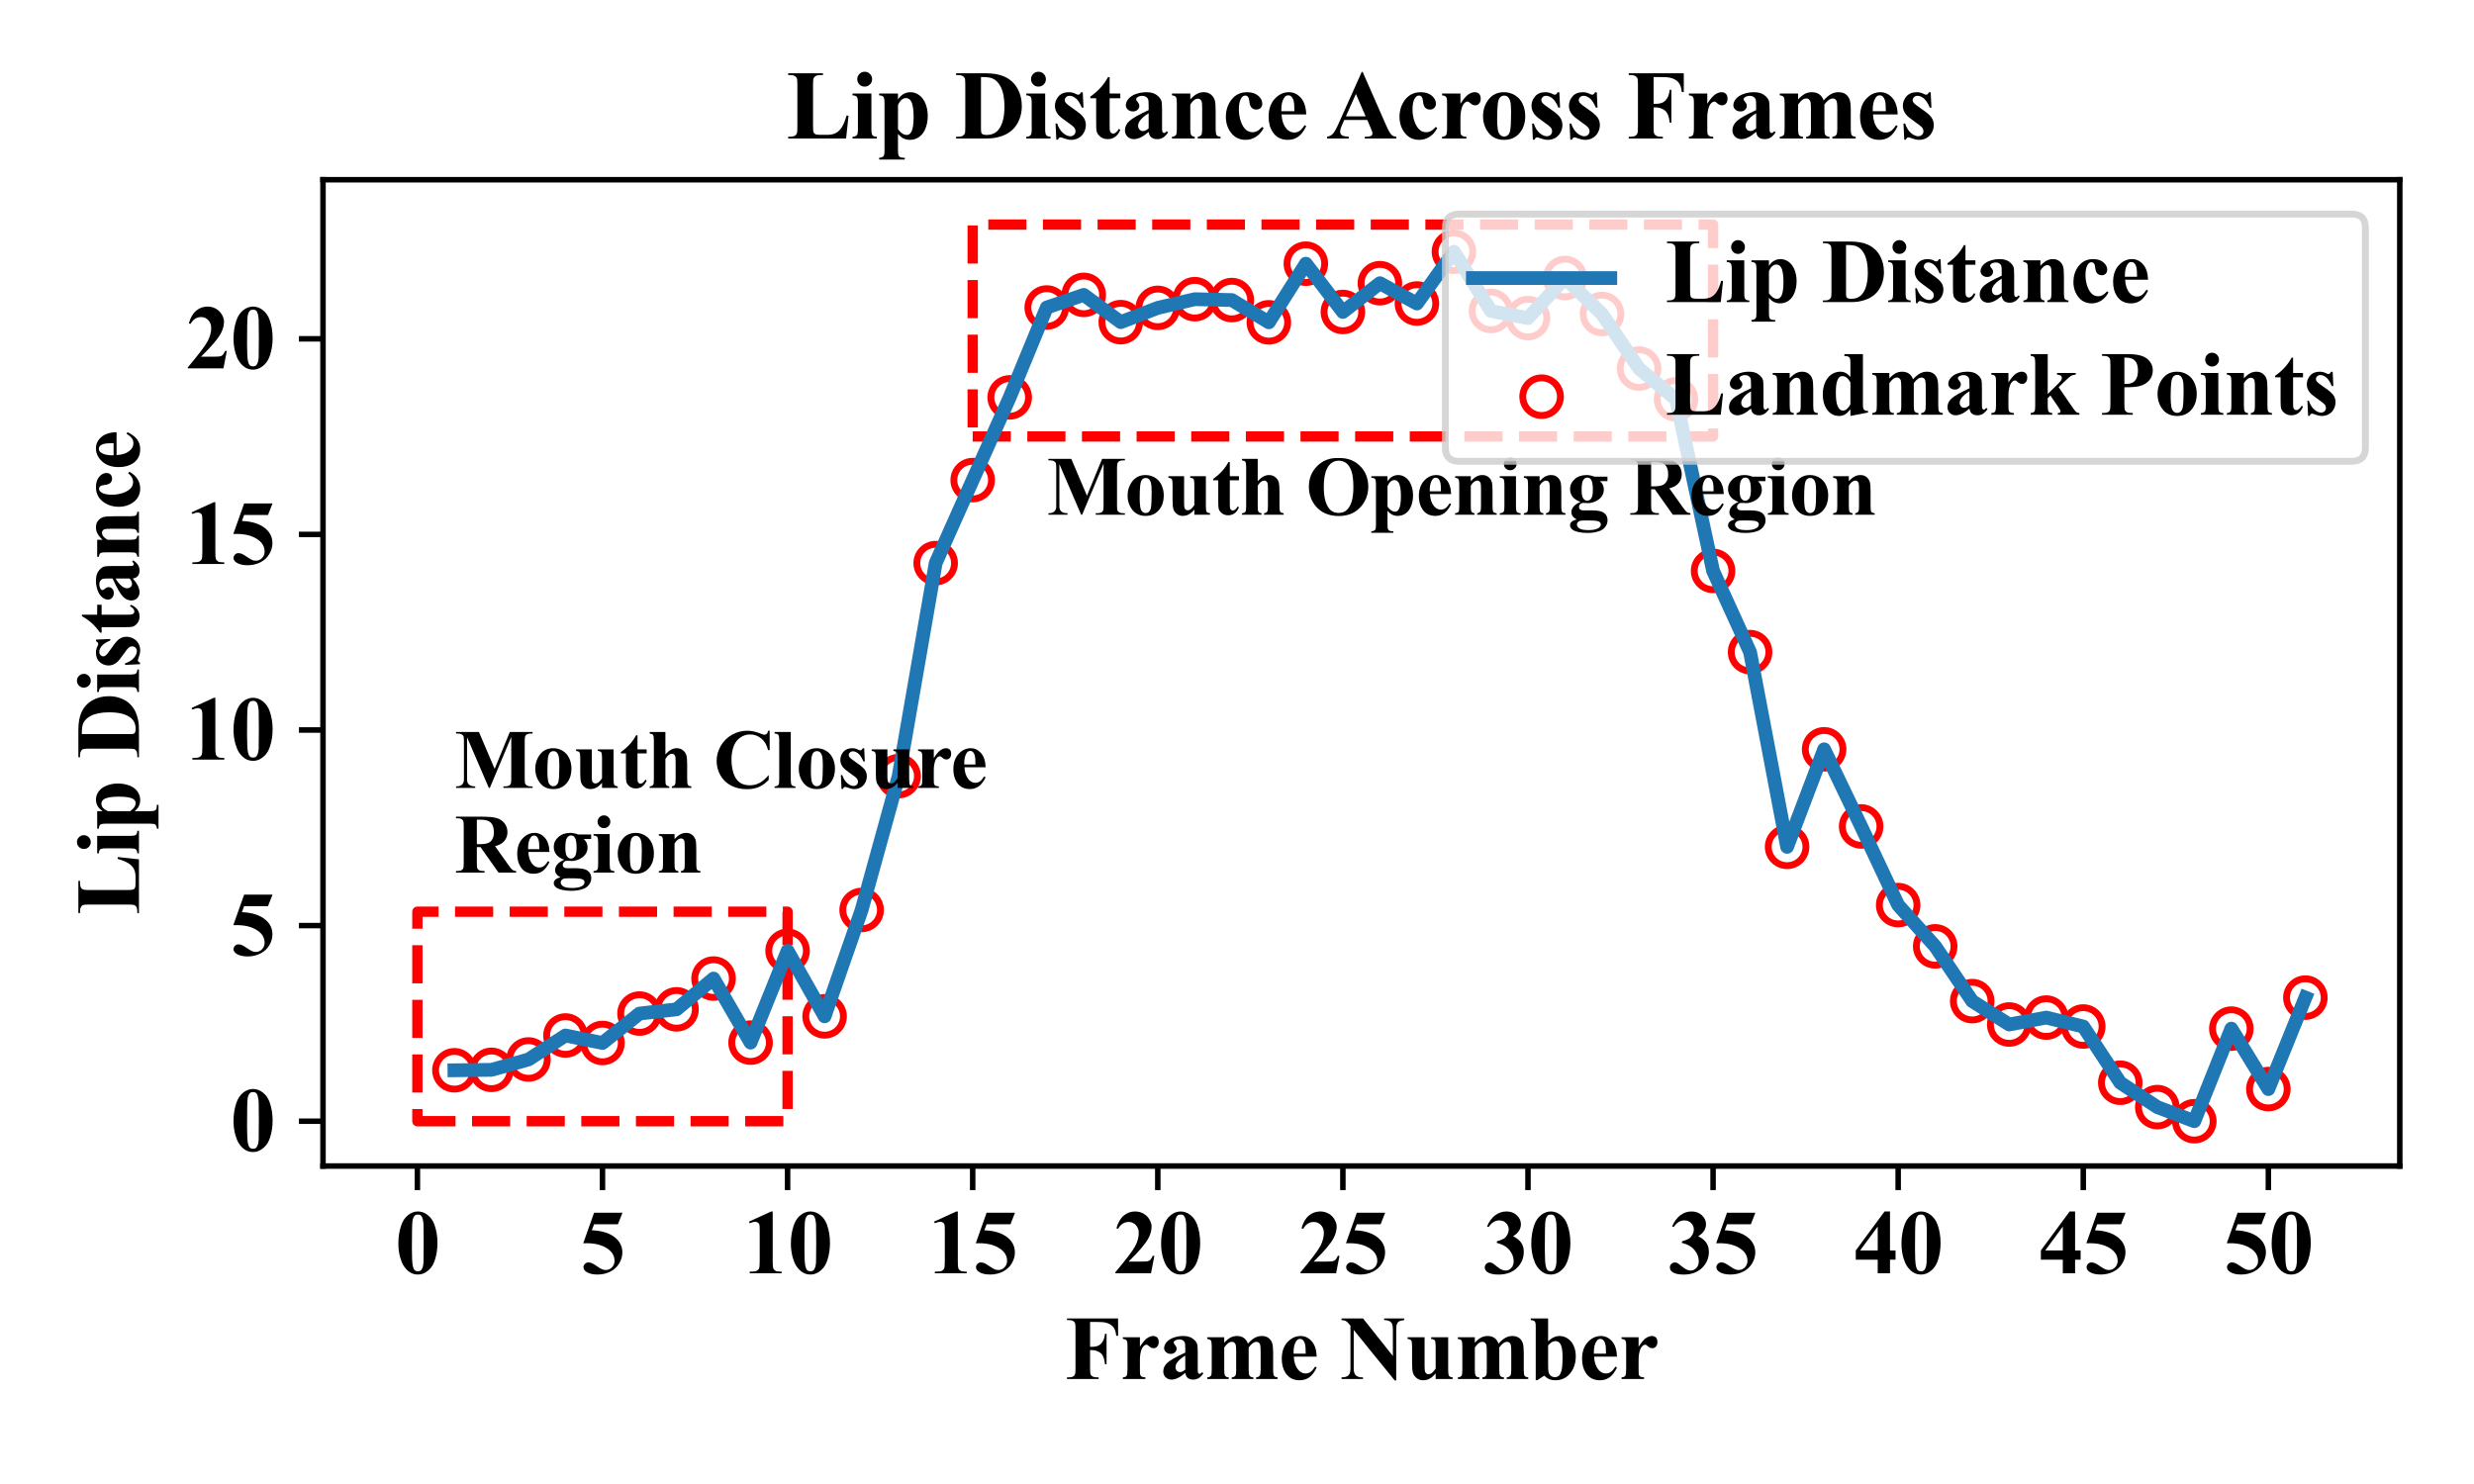 <?xml version="1.0" encoding="utf-8" standalone="no"?>
<!DOCTYPE svg PUBLIC "-//W3C//DTD SVG 1.1//EN"
  "http://www.w3.org/Graphics/SVG/1.1/DTD/svg11.dtd">
<svg xmlns:xlink="http://www.w3.org/1999/xlink" width="360pt" height="216pt" viewBox="0 0 360 216" xmlns="http://www.w3.org/2000/svg" version="1.1">
 <defs>
  <style type="text/css">*{stroke-linejoin: round; stroke-linecap: butt}</style>
 </defs>
 <g id="figure_1">
  <g id="patch_1">
   <path d="M 0 216 
L 360 216 
L 360 0 
L 0 0 
z
" style="fill: #ffffff"/>
  </g>
  <g id="axes_1">
   <g id="patch_2">
    <path d="M 47 169.72 
L 349.2 169.72 
L 349.2 26.16 
L 47 26.16 
z
" style="fill: #ffffff"/>
   </g>
   <g id="PathCollection_1">
    <defs>
     <path id="C0_0_e577e175f7" d="M 0 2.739 
C 0.726 2.739 1.423 2.45 1.936 1.936 
C 2.45 1.423 2.739 0.726 2.739 -0 
C 2.739 -0.726 2.45 -1.423 1.936 -1.936 
C 1.423 -2.45 0.726 -2.739 0 -2.739 
C -0.726 -2.739 -1.423 -2.45 -1.936 -1.936 
C -2.45 -1.423 -2.739 -0.726 -2.739 0 
C -2.739 0.726 -2.45 1.423 -1.936 1.936 
C -1.423 2.45 -0.726 2.739 0 2.739 
z
"/>
    </defs>
    <g clip-path="url(#p6b3947bb8a)">
     <use xlink:href="#C0_0_e577e175f7" x="66.123" y="155.782" style="fill: none; stroke: #ff0000"/>
    </g>
    <g clip-path="url(#p6b3947bb8a)">
     <use xlink:href="#C0_0_e577e175f7" x="71.51" y="155.718" style="fill: none; stroke: #ff0000"/>
    </g>
    <g clip-path="url(#p6b3947bb8a)">
     <use xlink:href="#C0_0_e577e175f7" x="76.897" y="154.21" style="fill: none; stroke: #ff0000"/>
    </g>
    <g clip-path="url(#p6b3947bb8a)">
     <use xlink:href="#C0_0_e577e175f7" x="82.284" y="150.718" style="fill: none; stroke: #ff0000"/>
    </g>
    <g clip-path="url(#p6b3947bb8a)">
     <use xlink:href="#C0_0_e577e175f7" x="87.67" y="151.808" style="fill: none; stroke: #ff0000"/>
    </g>
    <g clip-path="url(#p6b3947bb8a)">
     <use xlink:href="#C0_0_e577e175f7" x="93.057" y="147.526" style="fill: none; stroke: #ff0000"/>
    </g>
    <g clip-path="url(#p6b3947bb8a)">
     <use xlink:href="#C0_0_e577e175f7" x="98.444" y="146.912" style="fill: none; stroke: #ff0000"/>
    </g>
    <g clip-path="url(#p6b3947bb8a)">
     <use xlink:href="#C0_0_e577e175f7" x="103.831" y="142.43" style="fill: none; stroke: #ff0000"/>
    </g>
    <g clip-path="url(#p6b3947bb8a)">
     <use xlink:href="#C0_0_e577e175f7" x="109.218" y="151.758" style="fill: none; stroke: #ff0000"/>
    </g>
    <g clip-path="url(#p6b3947bb8a)">
     <use xlink:href="#C0_0_e577e175f7" x="114.604" y="138.396" style="fill: none; stroke: #ff0000"/>
    </g>
    <g clip-path="url(#p6b3947bb8a)">
     <use xlink:href="#C0_0_e577e175f7" x="119.991" y="147.931" style="fill: none; stroke: #ff0000"/>
    </g>
    <g clip-path="url(#p6b3947bb8a)">
     <use xlink:href="#C0_0_e577e175f7" x="125.378" y="132.449" style="fill: none; stroke: #ff0000"/>
    </g>
    <g clip-path="url(#p6b3947bb8a)">
     <use xlink:href="#C0_0_e577e175f7" x="130.765" y="112.966" style="fill: none; stroke: #ff0000"/>
    </g>
    <g clip-path="url(#p6b3947bb8a)">
     <use xlink:href="#C0_0_e577e175f7" x="136.152" y="81.965" style="fill: none; stroke: #ff0000"/>
    </g>
    <g clip-path="url(#p6b3947bb8a)">
     <use xlink:href="#C0_0_e577e175f7" x="141.539" y="69.878" style="fill: none; stroke: #ff0000"/>
    </g>
    <g clip-path="url(#p6b3947bb8a)">
     <use xlink:href="#C0_0_e577e175f7" x="146.925" y="57.839" style="fill: none; stroke: #ff0000"/>
    </g>
    <g clip-path="url(#p6b3947bb8a)">
     <use xlink:href="#C0_0_e577e175f7" x="152.312" y="44.76" style="fill: none; stroke: #ff0000"/>
    </g>
    <g clip-path="url(#p6b3947bb8a)">
     <use xlink:href="#C0_0_e577e175f7" x="157.699" y="42.92" style="fill: none; stroke: #ff0000"/>
    </g>
    <g clip-path="url(#p6b3947bb8a)">
     <use xlink:href="#C0_0_e577e175f7" x="163.086" y="46.889" style="fill: none; stroke: #ff0000"/>
    </g>
    <g clip-path="url(#p6b3947bb8a)">
     <use xlink:href="#C0_0_e577e175f7" x="168.473" y="44.812" style="fill: none; stroke: #ff0000"/>
    </g>
    <g clip-path="url(#p6b3947bb8a)">
     <use xlink:href="#C0_0_e577e175f7" x="173.859" y="43.547" style="fill: none; stroke: #ff0000"/>
    </g>
    <g clip-path="url(#p6b3947bb8a)">
     <use xlink:href="#C0_0_e577e175f7" x="179.246" y="43.674" style="fill: none; stroke: #ff0000"/>
    </g>
    <g clip-path="url(#p6b3947bb8a)">
     <use xlink:href="#C0_0_e577e175f7" x="184.633" y="46.915" style="fill: none; stroke: #ff0000"/>
    </g>
    <g clip-path="url(#p6b3947bb8a)">
     <use xlink:href="#C0_0_e577e175f7" x="190.02" y="38.379" style="fill: none; stroke: #ff0000"/>
    </g>
    <g clip-path="url(#p6b3947bb8a)">
     <use xlink:href="#C0_0_e577e175f7" x="195.407" y="45.407" style="fill: none; stroke: #ff0000"/>
    </g>
    <g clip-path="url(#p6b3947bb8a)">
     <use xlink:href="#C0_0_e577e175f7" x="200.793" y="41.22" style="fill: none; stroke: #ff0000"/>
    </g>
    <g clip-path="url(#p6b3947bb8a)">
     <use xlink:href="#C0_0_e577e175f7" x="206.18" y="44.179" style="fill: none; stroke: #ff0000"/>
    </g>
    <g clip-path="url(#p6b3947bb8a)">
     <use xlink:href="#C0_0_e577e175f7" x="211.567" y="36.641" style="fill: none; stroke: #ff0000"/>
    </g>
    <g clip-path="url(#p6b3947bb8a)">
     <use xlink:href="#C0_0_e577e175f7" x="216.954" y="45.266" style="fill: none; stroke: #ff0000"/>
    </g>
    <g clip-path="url(#p6b3947bb8a)">
     <use xlink:href="#C0_0_e577e175f7" x="222.341" y="46.298" style="fill: none; stroke: #ff0000"/>
    </g>
    <g clip-path="url(#p6b3947bb8a)">
     <use xlink:href="#C0_0_e577e175f7" x="227.727" y="40.462" style="fill: none; stroke: #ff0000"/>
    </g>
    <g clip-path="url(#p6b3947bb8a)">
     <use xlink:href="#C0_0_e577e175f7" x="233.114" y="45.704" style="fill: none; stroke: #ff0000"/>
    </g>
    <g clip-path="url(#p6b3947bb8a)">
     <use xlink:href="#C0_0_e577e175f7" x="238.501" y="53.646" style="fill: none; stroke: #ff0000"/>
    </g>
    <g clip-path="url(#p6b3947bb8a)">
     <use xlink:href="#C0_0_e577e175f7" x="243.888" y="58.122" style="fill: none; stroke: #ff0000"/>
    </g>
    <g clip-path="url(#p6b3947bb8a)">
     <use xlink:href="#C0_0_e577e175f7" x="249.275" y="83.096" style="fill: none; stroke: #ff0000"/>
    </g>
    <g clip-path="url(#p6b3947bb8a)">
     <use xlink:href="#C0_0_e577e175f7" x="254.661" y="94.92" style="fill: none; stroke: #ff0000"/>
    </g>
    <g clip-path="url(#p6b3947bb8a)">
     <use xlink:href="#C0_0_e577e175f7" x="260.048" y="123.262" style="fill: none; stroke: #ff0000"/>
    </g>
    <g clip-path="url(#p6b3947bb8a)">
     <use xlink:href="#C0_0_e577e175f7" x="265.435" y="109.064" style="fill: none; stroke: #ff0000"/>
    </g>
    <g clip-path="url(#p6b3947bb8a)">
     <use xlink:href="#C0_0_e577e175f7" x="270.822" y="120.289" style="fill: none; stroke: #ff0000"/>
    </g>
    <g clip-path="url(#p6b3947bb8a)">
     <use xlink:href="#C0_0_e577e175f7" x="276.209" y="131.74" style="fill: none; stroke: #ff0000"/>
    </g>
    <g clip-path="url(#p6b3947bb8a)">
     <use xlink:href="#C0_0_e577e175f7" x="281.596" y="137.743" style="fill: none; stroke: #ff0000"/>
    </g>
    <g clip-path="url(#p6b3947bb8a)">
     <use xlink:href="#C0_0_e577e175f7" x="286.982" y="145.715" style="fill: none; stroke: #ff0000"/>
    </g>
    <g clip-path="url(#p6b3947bb8a)">
     <use xlink:href="#C0_0_e577e175f7" x="292.369" y="149.119" style="fill: none; stroke: #ff0000"/>
    </g>
    <g clip-path="url(#p6b3947bb8a)">
     <use xlink:href="#C0_0_e577e175f7" x="297.756" y="148.111" style="fill: none; stroke: #ff0000"/>
    </g>
    <g clip-path="url(#p6b3947bb8a)">
     <use xlink:href="#C0_0_e577e175f7" x="303.143" y="149.41" style="fill: none; stroke: #ff0000"/>
    </g>
    <g clip-path="url(#p6b3947bb8a)">
     <use xlink:href="#C0_0_e577e175f7" x="308.53" y="157.597" style="fill: none; stroke: #ff0000"/>
    </g>
    <g clip-path="url(#p6b3947bb8a)">
     <use xlink:href="#C0_0_e577e175f7" x="313.916" y="161.142" style="fill: none; stroke: #ff0000"/>
    </g>
    <g clip-path="url(#p6b3947bb8a)">
     <use xlink:href="#C0_0_e577e175f7" x="319.303" y="163.195" style="fill: none; stroke: #ff0000"/>
    </g>
    <g clip-path="url(#p6b3947bb8a)">
     <use xlink:href="#C0_0_e577e175f7" x="324.69" y="149.72" style="fill: none; stroke: #ff0000"/>
    </g>
    <g clip-path="url(#p6b3947bb8a)">
     <use xlink:href="#C0_0_e577e175f7" x="330.077" y="158.517" style="fill: none; stroke: #ff0000"/>
    </g>
    <g clip-path="url(#p6b3947bb8a)">
     <use xlink:href="#C0_0_e577e175f7" x="335.464" y="145.206" style="fill: none; stroke: #ff0000"/>
    </g>
   </g>
   <g id="patch_3">
    <path d="M 60.736 163.195 
L 114.604 163.195 
L 114.604 132.702 
L 60.736 132.702 
L 60.736 163.195 
z
" clip-path="url(#p6b3947bb8a)" style="fill: none; stroke-dasharray: 5.55,2.4; stroke-dashoffset: 0; stroke: #ff0000; stroke-width: 1.5; stroke-linejoin: miter"/>
   </g>
   <g id="patch_4">
    <path d="M 141.539 63.533 
L 249.275 63.533 
L 249.275 32.685 
L 141.539 32.685 
L 141.539 63.533 
z
" clip-path="url(#p6b3947bb8a)" style="fill: none; stroke-dasharray: 5.55,2.4; stroke-dashoffset: 0; stroke: #ff0000; stroke-width: 1.5; stroke-linejoin: miter"/>
   </g>
   <g id="matplotlib.axis_1">
    <g id="xtick_1">
     <g id="line2d_1">
      <defs>
       <path id="m25e60201d7" d="M 0 0 
L 0 3.5 
" style="stroke: #000000; stroke-width: 0.8"/>
      </defs>
      <g>
       <use xlink:href="#m25e60201d7" x="60.736" y="169.72" style="stroke: #000000; stroke-width: 0.8"/>
      </g>
     </g>
     <g id="text_1">
      <!-- 0 -->
      <g transform="translate(57.486 185.328) scale(0.13 -0.13)">
       <defs>
        <path id="TimesNewRomanPS-BoldMT-30" d="M 2966 2119 
Q 2966 1484 2788 934 
Q 2681 597 2501 381 
Q 2322 166 2094 39 
Q 1866 -88 1597 -88 
Q 1291 -88 1044 68 
Q 797 225 606 516 
Q 469 728 366 1081 
Q 231 1559 231 2069 
Q 231 2759 425 3338 
Q 584 3816 909 4070 
Q 1234 4325 1597 4325 
Q 1966 4325 2286 4073 
Q 2606 3822 2756 3397 
Q 2966 2813 2966 2119 
z
M 2003 2125 
Q 2003 3238 1991 3422 
Q 1959 3856 1841 4009 
Q 1763 4109 1588 4109 
Q 1453 4109 1375 4034 
Q 1259 3925 1218 3648 
Q 1178 3372 1178 1719 
Q 1178 819 1241 513 
Q 1288 291 1375 216 
Q 1463 141 1606 141 
Q 1763 141 1841 241 
Q 1972 416 1991 781 
L 2003 2125 
z
" transform="scale(0.016)"/>
       </defs>
       <use xlink:href="#TimesNewRomanPS-BoldMT-30"/>
      </g>
     </g>
    </g>
    <g id="xtick_2">
     <g id="line2d_2">
      <g>
       <use xlink:href="#m25e60201d7" x="87.67" y="169.72" style="stroke: #000000; stroke-width: 0.8"/>
      </g>
     </g>
     <g id="text_2">
      <!-- 5 -->
      <g transform="translate(84.42 185.328) scale(0.13 -0.13)">
       <defs>
        <path id="TimesNewRomanPS-BoldMT-35" d="M 975 4238 
L 2959 4238 
L 2644 3431 
L 975 3431 
L 816 3009 
Q 1894 2969 2475 2472 
Q 2953 2063 2953 1453 
Q 2953 1063 2731 689 
Q 2509 316 2106 114 
Q 1703 -88 1222 -88 
Q 703 -88 425 106 
Q 231 244 231 419 
Q 231 553 332 656 
Q 434 759 569 759 
Q 691 759 816 709 
Q 941 659 1244 447 
Q 1434 316 1572 266 
Q 1669 228 1791 228 
Q 2047 228 2226 415 
Q 2406 603 2406 866 
Q 2406 1416 1856 1759 
Q 1306 2103 469 2103 
Q 384 2103 216 2100 
L 975 4238 
z
" transform="scale(0.016)"/>
       </defs>
       <use xlink:href="#TimesNewRomanPS-BoldMT-35"/>
      </g>
     </g>
    </g>
    <g id="xtick_3">
     <g id="line2d_3">
      <g>
       <use xlink:href="#m25e60201d7" x="114.604" y="169.72" style="stroke: #000000; stroke-width: 0.8"/>
      </g>
     </g>
     <g id="text_3">
      <!-- 10 -->
      <g transform="translate(108.104 185.328) scale(0.13 -0.13)">
       <defs>
        <path id="TimesNewRomanPS-BoldMT-31" d="M 2084 4325 
L 2084 859 
Q 2084 469 2118 361 
Q 2153 253 2262 184 
Q 2372 116 2613 116 
L 2709 116 
L 2709 0 
L 478 0 
L 478 116 
L 591 116 
Q 863 116 978 178 
Q 1094 241 1134 350 
Q 1175 459 1175 859 
L 1175 3056 
Q 1175 3350 1147 3423 
Q 1119 3497 1042 3548 
Q 966 3600 866 3600 
Q 706 3600 478 3500 
L 422 3613 
L 1981 4325 
L 2084 4325 
z
" transform="scale(0.016)"/>
       </defs>
       <use xlink:href="#TimesNewRomanPS-BoldMT-31"/>
       <use xlink:href="#TimesNewRomanPS-BoldMT-30" x="50"/>
      </g>
     </g>
    </g>
    <g id="xtick_4">
     <g id="line2d_4">
      <g>
       <use xlink:href="#m25e60201d7" x="141.539" y="169.72" style="stroke: #000000; stroke-width: 0.8"/>
      </g>
     </g>
     <g id="text_4">
      <!-- 15 -->
      <g transform="translate(135.039 185.328) scale(0.13 -0.13)">
       <use xlink:href="#TimesNewRomanPS-BoldMT-31"/>
       <use xlink:href="#TimesNewRomanPS-BoldMT-35" x="50"/>
      </g>
     </g>
    </g>
    <g id="xtick_5">
     <g id="line2d_5">
      <g>
       <use xlink:href="#m25e60201d7" x="168.473" y="169.72" style="stroke: #000000; stroke-width: 0.8"/>
      </g>
     </g>
     <g id="text_5">
      <!-- 20 -->
      <g transform="translate(161.973 185.328) scale(0.13 -0.13)">
       <defs>
        <path id="TimesNewRomanPS-BoldMT-32" d="M 2650 0 
L 156 0 
L 156 69 
Q 1303 1434 1548 1906 
Q 1794 2378 1794 2828 
Q 1794 3156 1591 3373 
Q 1388 3591 1094 3591 
Q 613 3591 347 3109 
L 231 3150 
Q 400 3750 744 4037 
Q 1088 4325 1538 4325 
Q 1859 4325 2125 4175 
Q 2391 4025 2541 3764 
Q 2691 3503 2691 3275 
Q 2691 2859 2459 2431 
Q 2144 1853 1081 819 
L 1997 819 
Q 2334 819 2436 847 
Q 2538 875 2603 942 
Q 2669 1009 2775 1225 
L 2888 1225 
L 2650 0 
z
" transform="scale(0.016)"/>
       </defs>
       <use xlink:href="#TimesNewRomanPS-BoldMT-32"/>
       <use xlink:href="#TimesNewRomanPS-BoldMT-30" x="50"/>
      </g>
     </g>
    </g>
    <g id="xtick_6">
     <g id="line2d_6">
      <g>
       <use xlink:href="#m25e60201d7" x="195.407" y="169.72" style="stroke: #000000; stroke-width: 0.8"/>
      </g>
     </g>
     <g id="text_6">
      <!-- 25 -->
      <g transform="translate(188.907 185.328) scale(0.13 -0.13)">
       <use xlink:href="#TimesNewRomanPS-BoldMT-32"/>
       <use xlink:href="#TimesNewRomanPS-BoldMT-35" x="50"/>
      </g>
     </g>
    </g>
    <g id="xtick_7">
     <g id="line2d_7">
      <g>
       <use xlink:href="#m25e60201d7" x="222.341" y="169.72" style="stroke: #000000; stroke-width: 0.8"/>
      </g>
     </g>
     <g id="text_7">
      <!-- 30 -->
      <g transform="translate(215.841 185.328) scale(0.13 -0.13)">
       <defs>
        <path id="TimesNewRomanPS-BoldMT-33" d="M 947 2125 
L 947 2234 
Q 1303 2338 1440 2427 
Q 1578 2516 1678 2698 
Q 1778 2881 1778 3069 
Q 1778 3328 1589 3514 
Q 1400 3700 1119 3700 
Q 681 3700 375 3238 
L 259 3278 
Q 484 3800 836 4062 
Q 1188 4325 1619 4325 
Q 2059 4325 2345 4056 
Q 2631 3788 2631 3428 
Q 2631 3194 2498 2976 
Q 2366 2759 2081 2594 
Q 2447 2416 2639 2155 
Q 2831 1894 2831 1500 
Q 2831 838 2351 373 
Q 1872 -91 1066 -91 
Q 528 -91 281 88 
Q 103 213 103 409 
Q 103 553 206 654 
Q 309 756 444 756 
Q 547 756 638 713 
Q 688 688 992 439 
Q 1297 191 1563 191 
Q 1794 191 1959 373 
Q 2125 556 2125 838 
Q 2125 1266 1825 1627 
Q 1525 1988 947 2125 
z
" transform="scale(0.016)"/>
       </defs>
       <use xlink:href="#TimesNewRomanPS-BoldMT-33"/>
       <use xlink:href="#TimesNewRomanPS-BoldMT-30" x="50"/>
      </g>
     </g>
    </g>
    <g id="xtick_8">
     <g id="line2d_8">
      <g>
       <use xlink:href="#m25e60201d7" x="249.275" y="169.72" style="stroke: #000000; stroke-width: 0.8"/>
      </g>
     </g>
     <g id="text_8">
      <!-- 35 -->
      <g transform="translate(242.775 185.328) scale(0.13 -0.13)">
       <use xlink:href="#TimesNewRomanPS-BoldMT-33"/>
       <use xlink:href="#TimesNewRomanPS-BoldMT-35" x="50"/>
      </g>
     </g>
    </g>
    <g id="xtick_9">
     <g id="line2d_9">
      <g>
       <use xlink:href="#m25e60201d7" x="276.209" y="169.72" style="stroke: #000000; stroke-width: 0.8"/>
      </g>
     </g>
     <g id="text_9">
      <!-- 40 -->
      <g transform="translate(269.709 185.328) scale(0.13 -0.13)">
       <defs>
        <path id="TimesNewRomanPS-BoldMT-34" d="M 159 1597 
L 2172 4325 
L 2553 4325 
L 2553 1597 
L 2941 1597 
L 2941 950 
L 2553 950 
L 2553 0 
L 1694 0 
L 1694 950 
L 159 950 
L 159 1597 
z
M 463 1597 
L 1694 1597 
L 1694 3269 
L 463 1597 
z
" transform="scale(0.016)"/>
       </defs>
       <use xlink:href="#TimesNewRomanPS-BoldMT-34"/>
       <use xlink:href="#TimesNewRomanPS-BoldMT-30" x="50"/>
      </g>
     </g>
    </g>
    <g id="xtick_10">
     <g id="line2d_10">
      <g>
       <use xlink:href="#m25e60201d7" x="303.143" y="169.72" style="stroke: #000000; stroke-width: 0.8"/>
      </g>
     </g>
     <g id="text_10">
      <!-- 45 -->
      <g transform="translate(296.643 185.328) scale(0.13 -0.13)">
       <use xlink:href="#TimesNewRomanPS-BoldMT-34"/>
       <use xlink:href="#TimesNewRomanPS-BoldMT-35" x="50"/>
      </g>
     </g>
    </g>
    <g id="xtick_11">
     <g id="line2d_11">
      <g>
       <use xlink:href="#m25e60201d7" x="330.077" y="169.72" style="stroke: #000000; stroke-width: 0.8"/>
      </g>
     </g>
     <g id="text_11">
      <!-- 50 -->
      <g transform="translate(323.577 185.328) scale(0.13 -0.13)">
       <use xlink:href="#TimesNewRomanPS-BoldMT-35"/>
       <use xlink:href="#TimesNewRomanPS-BoldMT-30" x="50"/>
      </g>
     </g>
    </g>
    <g id="text_12">
     <!-- Frame Number -->
     <g transform="translate(154.961 200.718) scale(0.13 -0.13)">
      <defs>
       <path id="TimesNewRomanPS-BoldMT-46" d="M 1759 3994 
L 1759 2253 
L 1881 2253 
Q 2163 2253 2341 2337 
Q 2519 2422 2642 2622 
Q 2766 2822 2803 3163 
L 2913 3163 
L 2913 1034 
L 2803 1034 
Q 2744 1638 2480 1830 
Q 2216 2022 1881 2022 
L 1759 2022 
L 1759 725 
Q 1759 400 1795 319 
Q 1831 238 1936 177 
Q 2041 116 2219 116 
L 2359 116 
L 2359 0 
L 144 0 
L 144 116 
L 284 116 
Q 469 116 581 181 
Q 663 225 706 331 
Q 741 406 741 725 
L 741 3513 
Q 741 3838 706 3919 
Q 672 4000 567 4061 
Q 463 4122 284 4122 
L 144 4122 
L 144 4238 
L 3719 4238 
L 3719 3022 
L 3591 3022 
Q 3547 3450 3367 3656 
Q 3188 3863 2847 3947 
Q 2659 3994 2153 3994 
L 1759 3994 
z
" transform="scale(0.016)"/>
       <path id="TimesNewRomanPS-BoldMT-72" d="M 1428 2922 
L 1428 2259 
Q 1719 2713 1937 2861 
Q 2156 3009 2359 3009 
Q 2534 3009 2639 2901 
Q 2744 2794 2744 2597 
Q 2744 2388 2642 2272 
Q 2541 2156 2397 2156 
Q 2231 2156 2109 2262 
Q 1988 2369 1966 2381 
Q 1934 2400 1894 2400 
Q 1803 2400 1722 2331 
Q 1594 2225 1528 2028 
Q 1428 1725 1428 1359 
L 1428 688 
L 1431 513 
Q 1431 334 1453 284 
Q 1491 200 1564 161 
Q 1638 122 1813 113 
L 1813 0 
L 234 0 
L 234 113 
Q 425 128 492 217 
Q 559 306 559 688 
L 559 2303 
Q 559 2553 534 2622 
Q 503 2709 443 2750 
Q 384 2791 234 2806 
L 234 2922 
L 1428 2922 
z
" transform="scale(0.016)"/>
       <path id="TimesNewRomanPS-BoldMT-61" d="M 1828 431 
Q 1294 -41 869 -41 
Q 619 -41 453 123 
Q 288 288 288 534 
Q 288 869 575 1136 
Q 863 1403 1828 1847 
L 1828 2141 
Q 1828 2472 1792 2558 
Q 1756 2644 1656 2708 
Q 1556 2772 1431 2772 
Q 1228 2772 1097 2681 
Q 1016 2625 1016 2550 
Q 1016 2484 1103 2388 
Q 1222 2253 1222 2128 
Q 1222 1975 1108 1867 
Q 994 1759 809 1759 
Q 613 1759 480 1878 
Q 347 1997 347 2156 
Q 347 2381 525 2586 
Q 703 2791 1022 2900 
Q 1341 3009 1684 3009 
Q 2100 3009 2342 2832 
Q 2584 2656 2656 2450 
Q 2700 2319 2700 1847 
L 2700 713 
Q 2700 513 2715 461 
Q 2731 409 2762 384 
Q 2794 359 2834 359 
Q 2916 359 3000 475 
L 3094 400 
Q 2938 169 2770 64 
Q 2603 -41 2391 -41 
Q 2141 -41 2000 76 
Q 1859 194 1828 431 
z
M 1828 659 
L 1828 1638 
Q 1450 1416 1266 1163 
Q 1144 994 1144 822 
Q 1144 678 1247 569 
Q 1325 484 1466 484 
Q 1622 484 1828 659 
z
" transform="scale(0.016)"/>
       <path id="TimesNewRomanPS-BoldMT-6d" d="M 1428 2922 
L 1428 2538 
Q 1669 2800 1873 2904 
Q 2078 3009 2322 3009 
Q 2603 3009 2793 2878 
Q 2984 2747 3088 2478 
Q 3338 2759 3567 2884 
Q 3797 3009 4047 3009 
Q 4350 3009 4529 2870 
Q 4709 2731 4779 2517 
Q 4850 2303 4850 1834 
L 4850 638 
Q 4850 300 4911 219 
Q 4972 138 5166 113 
L 5166 0 
L 3656 0 
L 3656 113 
Q 3834 128 3919 250 
Q 3975 334 3975 638 
L 3975 1894 
Q 3975 2284 3944 2390 
Q 3913 2497 3845 2548 
Q 3778 2600 3688 2600 
Q 3553 2600 3415 2501 
Q 3278 2403 3138 2206 
L 3138 638 
Q 3138 322 3191 241 
Q 3263 125 3466 113 
L 3466 0 
L 1953 0 
L 1953 113 
Q 2075 119 2145 173 
Q 2216 228 2239 304 
Q 2263 381 2263 638 
L 2263 1894 
Q 2263 2291 2231 2391 
Q 2200 2491 2126 2547 
Q 2053 2603 1969 2603 
Q 1844 2603 1741 2538 
Q 1594 2441 1428 2206 
L 1428 638 
Q 1428 328 1489 229 
Q 1550 131 1744 113 
L 1744 0 
L 238 0 
L 238 113 
Q 422 131 500 231 
Q 553 300 553 638 
L 553 2288 
Q 553 2619 492 2700 
Q 431 2781 238 2806 
L 238 2922 
L 1428 2922 
z
" transform="scale(0.016)"/>
       <path id="TimesNewRomanPS-BoldMT-65" d="M 2691 1566 
L 1088 1566 
Q 1116 984 1397 647 
Q 1613 388 1916 388 
Q 2103 388 2256 492 
Q 2409 597 2584 869 
L 2691 800 
Q 2453 316 2165 114 
Q 1878 -88 1500 -88 
Q 850 -88 516 413 
Q 247 816 247 1413 
Q 247 2144 642 2576 
Q 1038 3009 1569 3009 
Q 2013 3009 2339 2645 
Q 2666 2281 2691 1566 
z
M 1922 1775 
Q 1922 2278 1867 2465 
Q 1813 2653 1697 2750 
Q 1631 2806 1522 2806 
Q 1359 2806 1256 2647 
Q 1072 2369 1072 1884 
L 1072 1775 
L 1922 1775 
z
" transform="scale(0.016)"/>
       <path id="TimesNewRomanPS-BoldMT-20" transform="scale(0.016)"/>
       <path id="TimesNewRomanPS-BoldMT-4e" d="M 1594 4238 
L 3684 1609 
L 3684 3431 
Q 3684 3813 3575 3947 
Q 3425 4128 3072 4122 
L 3072 4238 
L 4472 4238 
L 4472 4122 
Q 4203 4088 4111 4033 
Q 4019 3978 3967 3854 
Q 3916 3731 3916 3431 
L 3916 -97 
L 3809 -97 
L 944 3431 
L 944 738 
Q 944 372 1111 244 
Q 1278 116 1494 116 
L 1594 116 
L 1594 0 
L 91 0 
L 91 116 
Q 441 119 578 259 
Q 716 400 716 738 
L 716 3728 
L 625 3841 
Q 491 4009 387 4062 
Q 284 4116 91 4122 
L 91 4238 
L 1594 4238 
z
" transform="scale(0.016)"/>
       <path id="TimesNewRomanPS-BoldMT-75" d="M 3038 2922 
L 3038 634 
Q 3038 300 3100 217 
Q 3163 134 3353 113 
L 3353 0 
L 2163 0 
L 2163 391 
Q 1953 141 1743 26 
Q 1534 -88 1275 -88 
Q 1028 -88 836 64 
Q 644 216 578 419 
Q 513 622 513 1128 
L 513 2288 
Q 513 2619 452 2700 
Q 391 2781 197 2806 
L 197 2922 
L 1388 2922 
L 1388 925 
Q 1388 613 1417 522 
Q 1447 431 1511 384 
Q 1575 338 1659 338 
Q 1772 338 1863 397 
Q 1988 478 2163 725 
L 2163 2288 
Q 2163 2619 2102 2700 
Q 2041 2781 1847 2806 
L 1847 2922 
L 3038 2922 
z
" transform="scale(0.016)"/>
       <path id="TimesNewRomanPS-BoldMT-62" d="M 1347 4238 
L 1347 2628 
Q 1716 3009 2153 3009 
Q 2453 3009 2718 2832 
Q 2984 2656 3134 2331 
Q 3284 2006 3284 1581 
Q 3284 1103 3093 712 
Q 2903 322 2584 117 
Q 2266 -88 1856 -88 
Q 1619 -88 1434 -12 
Q 1250 63 1072 231 
L 588 -84 
L 481 -84 
L 481 3631 
Q 481 3884 459 3944 
Q 428 4031 361 4073 
Q 294 4116 134 4122 
L 134 4238 
L 1347 4238 
z
M 1347 2350 
L 1347 1050 
Q 1347 653 1366 544 
Q 1397 359 1515 245 
Q 1634 131 1819 131 
Q 1978 131 2092 222 
Q 2206 313 2282 581 
Q 2359 850 2359 1550 
Q 2359 2222 2191 2472 
Q 2069 2653 1863 2653 
Q 1594 2653 1347 2350 
z
" transform="scale(0.016)"/>
      </defs>
      <use xlink:href="#TimesNewRomanPS-BoldMT-46"/>
      <use xlink:href="#TimesNewRomanPS-BoldMT-72" x="61.084"/>
      <use xlink:href="#TimesNewRomanPS-BoldMT-61" x="105.469"/>
      <use xlink:href="#TimesNewRomanPS-BoldMT-6d" x="155.469"/>
      <use xlink:href="#TimesNewRomanPS-BoldMT-65" x="238.77"/>
      <use xlink:href="#TimesNewRomanPS-BoldMT-20" x="283.154"/>
      <use xlink:href="#TimesNewRomanPS-BoldMT-4e" x="308.154"/>
      <use xlink:href="#TimesNewRomanPS-BoldMT-75" x="380.371"/>
      <use xlink:href="#TimesNewRomanPS-BoldMT-6d" x="435.986"/>
      <use xlink:href="#TimesNewRomanPS-BoldMT-62" x="519.287"/>
      <use xlink:href="#TimesNewRomanPS-BoldMT-65" x="574.902"/>
      <use xlink:href="#TimesNewRomanPS-BoldMT-72" x="619.287"/>
     </g>
    </g>
   </g>
   <g id="matplotlib.axis_2">
    <g id="ytick_1">
     <g id="line2d_12">
      <defs>
       <path id="mdcca6fd99a" d="M 0 0 
L -3.5 0 
" style="stroke: #000000; stroke-width: 0.8"/>
      </defs>
      <g>
       <use xlink:href="#mdcca6fd99a" x="47" y="163.195" style="stroke: #000000; stroke-width: 0.8"/>
      </g>
     </g>
     <g id="text_13">
      <!-- 0 -->
      <g transform="translate(33.5 167.499) scale(0.13 -0.13)">
       <use xlink:href="#TimesNewRomanPS-BoldMT-30"/>
      </g>
     </g>
    </g>
    <g id="ytick_2">
     <g id="line2d_13">
      <g>
       <use xlink:href="#mdcca6fd99a" x="47" y="134.724" style="stroke: #000000; stroke-width: 0.8"/>
      </g>
     </g>
     <g id="text_14">
      <!-- 5 -->
      <g transform="translate(33.5 139.029) scale(0.13 -0.13)">
       <use xlink:href="#TimesNewRomanPS-BoldMT-35"/>
      </g>
     </g>
    </g>
    <g id="ytick_3">
     <g id="line2d_14">
      <g>
       <use xlink:href="#mdcca6fd99a" x="47" y="106.254" style="stroke: #000000; stroke-width: 0.8"/>
      </g>
     </g>
     <g id="text_15">
      <!-- 10 -->
      <g transform="translate(27 110.559) scale(0.13 -0.13)">
       <use xlink:href="#TimesNewRomanPS-BoldMT-31"/>
       <use xlink:href="#TimesNewRomanPS-BoldMT-30" x="50"/>
      </g>
     </g>
    </g>
    <g id="ytick_4">
     <g id="line2d_15">
      <g>
       <use xlink:href="#mdcca6fd99a" x="47" y="77.784" style="stroke: #000000; stroke-width: 0.8"/>
      </g>
     </g>
     <g id="text_16">
      <!-- 15 -->
      <g transform="translate(27 82.089) scale(0.13 -0.13)">
       <use xlink:href="#TimesNewRomanPS-BoldMT-31"/>
       <use xlink:href="#TimesNewRomanPS-BoldMT-35" x="50"/>
      </g>
     </g>
    </g>
    <g id="ytick_5">
     <g id="line2d_16">
      <g>
       <use xlink:href="#mdcca6fd99a" x="47" y="49.314" style="stroke: #000000; stroke-width: 0.8"/>
      </g>
     </g>
     <g id="text_17">
      <!-- 20 -->
      <g transform="translate(27 53.618) scale(0.13 -0.13)">
       <use xlink:href="#TimesNewRomanPS-BoldMT-32"/>
       <use xlink:href="#TimesNewRomanPS-BoldMT-30" x="50"/>
      </g>
     </g>
    </g>
    <g id="text_18">
     <!-- Lip Distance -->
     <g transform="translate(20.219 133.151) rotate(-90) scale(0.13 -0.13)">
      <defs>
       <path id="TimesNewRomanPS-BoldMT-4c" d="M 4041 1488 
L 3881 0 
L 119 0 
L 119 116 
L 259 116 
Q 444 116 556 181 
Q 638 225 681 331 
Q 716 406 716 725 
L 716 3513 
Q 716 3838 681 3919 
Q 647 4000 542 4061 
Q 438 4122 259 4122 
L 119 4122 
L 119 4238 
L 2378 4238 
L 2378 4122 
L 2194 4122 
Q 2009 4122 1897 4056 
Q 1816 4013 1769 3906 
Q 1734 3831 1734 3513 
L 1734 813 
Q 1734 488 1771 398 
Q 1809 309 1919 266 
Q 1997 238 2297 238 
L 2650 238 
Q 2988 238 3213 356 
Q 3438 475 3602 731 
Q 3766 988 3913 1488 
L 4041 1488 
z
" transform="scale(0.016)"/>
       <path id="TimesNewRomanPS-BoldMT-69" d="M 919 4338 
Q 1122 4338 1262 4195 
Q 1403 4053 1403 3853 
Q 1403 3653 1261 3512 
Q 1119 3372 919 3372 
Q 719 3372 578 3512 
Q 438 3653 438 3853 
Q 438 4053 578 4195 
Q 719 4338 919 4338 
z
M 1356 2922 
L 1356 606 
Q 1356 297 1428 211 
Q 1500 125 1709 113 
L 1709 0 
L 131 0 
L 131 113 
Q 325 119 419 225 
Q 481 297 481 606 
L 481 2313 
Q 481 2622 409 2708 
Q 338 2794 131 2806 
L 131 2922 
L 1356 2922 
z
" transform="scale(0.016)"/>
       <path id="TimesNewRomanPS-BoldMT-70" d="M 1347 297 
L 1347 -791 
Q 1347 -1016 1383 -1097 
Q 1419 -1178 1494 -1215 
Q 1569 -1253 1788 -1253 
L 1788 -1369 
L 122 -1369 
L 122 -1253 
Q 316 -1247 409 -1144 
Q 472 -1072 472 -772 
L 472 2313 
Q 472 2622 400 2708 
Q 328 2794 122 2806 
L 122 2922 
L 1347 2922 
L 1347 2538 
Q 1500 2763 1659 2863 
Q 1888 3009 2156 3009 
Q 2478 3009 2742 2806 
Q 3006 2603 3143 2245 
Q 3281 1888 3281 1475 
Q 3281 1031 3139 664 
Q 2997 297 2726 104 
Q 2456 -88 2125 -88 
Q 1884 -88 1675 19 
Q 1519 100 1347 297 
z
M 1347 613 
Q 1616 231 1922 231 
Q 2091 231 2200 409 
Q 2363 672 2363 1409 
Q 2363 2166 2184 2444 
Q 2066 2628 1866 2628 
Q 1550 2628 1347 2172 
L 1347 613 
z
" transform="scale(0.016)"/>
       <path id="TimesNewRomanPS-BoldMT-44" d="M 84 0 
L 84 116 
L 225 116 
Q 409 116 507 173 
Q 606 231 653 331 
Q 681 397 681 725 
L 681 3513 
Q 681 3838 647 3919 
Q 613 4000 508 4061 
Q 403 4122 225 4122 
L 84 4122 
L 84 4238 
L 1981 4238 
Q 2741 4238 3203 4031 
Q 3769 3778 4061 3265 
Q 4353 2753 4353 2106 
Q 4353 1659 4209 1282 
Q 4066 906 3837 661 
Q 3609 416 3311 267 
Q 3013 119 2581 38 
Q 2391 0 1981 0 
L 84 0 
z
M 1700 3997 
L 1700 691 
Q 1700 428 1725 368 
Q 1750 309 1809 278 
Q 1894 231 2053 231 
Q 2575 231 2850 588 
Q 3225 1069 3225 2081 
Q 3225 2897 2969 3384 
Q 2766 3766 2447 3903 
Q 2222 4000 1700 3997 
z
" transform="scale(0.016)"/>
       <path id="TimesNewRomanPS-BoldMT-73" d="M 2063 3003 
L 2109 2006 
L 2003 2006 
Q 1813 2450 1608 2612 
Q 1403 2775 1200 2775 
Q 1072 2775 981 2689 
Q 891 2603 891 2491 
Q 891 2406 953 2328 
Q 1053 2200 1512 1889 
Q 1972 1578 2117 1361 
Q 2263 1144 2263 875 
Q 2263 631 2141 397 
Q 2019 163 1797 37 
Q 1575 -88 1306 -88 
Q 1097 -88 747 44 
Q 653 78 619 78 
Q 516 78 447 -78 
L 344 -78 
L 294 972 
L 400 972 
Q 541 559 786 353 
Q 1031 147 1250 147 
Q 1400 147 1495 239 
Q 1591 331 1591 463 
Q 1591 613 1497 722 
Q 1403 831 1078 1053 
Q 600 1384 459 1559 
Q 253 1816 253 2125 
Q 253 2463 486 2736 
Q 719 3009 1159 3009 
Q 1397 3009 1619 2894 
Q 1703 2847 1756 2847 
Q 1813 2847 1847 2870 
Q 1881 2894 1956 3003 
L 2063 3003 
z
" transform="scale(0.016)"/>
       <path id="TimesNewRomanPS-BoldMT-74" d="M 1375 3991 
L 1375 2922 
L 2069 2922 
L 2069 2613 
L 1375 2613 
L 1375 809 
Q 1375 556 1398 482 
Q 1422 409 1481 364 
Q 1541 319 1591 319 
Q 1794 319 1975 628 
L 2069 559 
Q 1816 -41 1247 -41 
Q 969 -41 776 114 
Q 584 269 531 459 
Q 500 566 500 1034 
L 500 2613 
L 119 2613 
L 119 2722 
Q 513 3000 789 3306 
Q 1066 3613 1272 3991 
L 1375 3991 
z
" transform="scale(0.016)"/>
       <path id="TimesNewRomanPS-BoldMT-6e" d="M 1409 2922 
L 1409 2544 
Q 1634 2788 1840 2898 
Q 2047 3009 2284 3009 
Q 2569 3009 2756 2851 
Q 2944 2694 3006 2459 
Q 3056 2281 3056 1775 
L 3056 638 
Q 3056 300 3117 217 
Q 3178 134 3372 113 
L 3372 0 
L 1894 0 
L 1894 113 
Q 2059 134 2131 250 
Q 2181 328 2181 638 
L 2181 1938 
Q 2181 2297 2153 2390 
Q 2125 2484 2058 2536 
Q 1991 2588 1909 2588 
Q 1641 2588 1409 2203 
L 1409 638 
Q 1409 309 1470 221 
Q 1531 134 1697 113 
L 1697 0 
L 219 0 
L 219 113 
Q 403 131 481 231 
Q 534 300 534 638 
L 534 2288 
Q 534 2619 473 2700 
Q 413 2781 219 2806 
L 219 2922 
L 1409 2922 
z
" transform="scale(0.016)"/>
       <path id="TimesNewRomanPS-BoldMT-63" d="M 2600 753 
L 2697 678 
Q 2491 291 2183 101 
Q 1875 -88 1528 -88 
Q 944 -88 594 353 
Q 244 794 244 1413 
Q 244 2009 563 2463 
Q 947 3009 1622 3009 
Q 2075 3009 2342 2781 
Q 2609 2553 2609 2272 
Q 2609 2094 2501 1987 
Q 2394 1881 2219 1881 
Q 2034 1881 1914 2003 
Q 1794 2125 1766 2438 
Q 1747 2634 1675 2713 
Q 1603 2791 1506 2791 
Q 1356 2791 1250 2631 
Q 1088 2391 1088 1894 
Q 1088 1481 1219 1104 
Q 1350 728 1578 544 
Q 1750 409 1984 409 
Q 2138 409 2275 481 
Q 2413 553 2600 753 
z
" transform="scale(0.016)"/>
      </defs>
      <use xlink:href="#TimesNewRomanPS-BoldMT-4c"/>
      <use xlink:href="#TimesNewRomanPS-BoldMT-69" x="66.699"/>
      <use xlink:href="#TimesNewRomanPS-BoldMT-70" x="94.482"/>
      <use xlink:href="#TimesNewRomanPS-BoldMT-20" x="150.098"/>
      <use xlink:href="#TimesNewRomanPS-BoldMT-44" x="175.098"/>
      <use xlink:href="#TimesNewRomanPS-BoldMT-69" x="247.314"/>
      <use xlink:href="#TimesNewRomanPS-BoldMT-73" x="275.098"/>
      <use xlink:href="#TimesNewRomanPS-BoldMT-74" x="314.014"/>
      <use xlink:href="#TimesNewRomanPS-BoldMT-61" x="347.314"/>
      <use xlink:href="#TimesNewRomanPS-BoldMT-6e" x="397.314"/>
      <use xlink:href="#TimesNewRomanPS-BoldMT-63" x="452.93"/>
      <use xlink:href="#TimesNewRomanPS-BoldMT-65" x="497.314"/>
     </g>
    </g>
   </g>
   <g id="line2d_17">
    <path d="M 66.123 155.782 
L 71.51 155.718 
L 76.897 154.21 
L 82.284 150.718 
L 87.67 151.808 
L 93.057 147.526 
L 98.444 146.912 
L 103.831 142.43 
L 109.218 151.758 
L 114.604 138.396 
L 119.991 147.931 
L 125.378 132.449 
L 130.765 112.966 
L 136.152 81.965 
L 141.539 69.878 
L 146.925 57.839 
L 152.312 44.76 
L 157.699 42.92 
L 163.086 46.889 
L 168.473 44.812 
L 173.859 43.547 
L 179.246 43.674 
L 184.633 46.915 
L 190.02 38.379 
L 195.407 45.407 
L 200.793 41.22 
L 206.18 44.179 
L 211.567 36.641 
L 216.954 45.266 
L 222.341 46.298 
L 227.727 40.462 
L 233.114 45.704 
L 238.501 53.646 
L 243.888 58.122 
L 249.275 83.096 
L 254.661 94.92 
L 260.048 123.262 
L 265.435 109.064 
L 270.822 120.289 
L 276.209 131.74 
L 281.596 137.743 
L 286.982 145.715 
L 292.369 149.119 
L 297.756 148.111 
L 303.143 149.41 
L 308.53 157.597 
L 313.916 161.142 
L 319.303 163.195 
L 324.69 149.72 
L 330.077 158.517 
L 335.464 145.206 
" clip-path="url(#p6b3947bb8a)" style="fill: none; stroke: #1f77b4; stroke-width: 2; stroke-linecap: square"/>
   </g>
   <g id="patch_5">
    <path d="M 47 169.72 
L 47 26.16 
" style="fill: none; stroke: #000000; stroke-width: 0.8; stroke-linejoin: miter; stroke-linecap: square"/>
   </g>
   <g id="patch_6">
    <path d="M 349.2 169.72 
L 349.2 26.16 
" style="fill: none; stroke: #000000; stroke-width: 0.8; stroke-linejoin: miter; stroke-linecap: square"/>
   </g>
   <g id="patch_7">
    <path d="M 47 169.72 
L 349.2 169.72 
" style="fill: none; stroke: #000000; stroke-width: 0.8; stroke-linejoin: miter; stroke-linecap: square"/>
   </g>
   <g id="patch_8">
    <path d="M 47 26.16 
L 349.2 26.16 
" style="fill: none; stroke: #000000; stroke-width: 0.8; stroke-linejoin: miter; stroke-linecap: square"/>
   </g>
   <g id="text_19">
    <!-- Mouth Closure -->
    <g transform="translate(66.123 114.681) scale(0.12 -0.12)">
     <defs>
      <path id="TimesNewRomanPS-BoldMT-4d" d="M 3050 1444 
L 4200 4238 
L 5925 4238 
L 5925 4122 
L 5788 4122 
Q 5600 4122 5488 4056 
Q 5409 4013 5363 3909 
Q 5328 3834 5328 3519 
L 5328 725 
Q 5328 400 5362 319 
Q 5397 238 5503 177 
Q 5609 116 5788 116 
L 5925 116 
L 5925 0 
L 3713 0 
L 3713 116 
L 3850 116 
Q 4038 116 4150 181 
Q 4228 225 4275 331 
Q 4309 406 4309 725 
L 4309 3866 
L 2684 0 
L 2609 0 
L 959 3838 
L 959 853 
Q 959 541 975 469 
Q 1016 313 1152 214 
Q 1288 116 1578 116 
L 1578 0 
L 128 0 
L 128 116 
L 172 116 
Q 313 113 434 161 
Q 556 209 618 290 
Q 681 372 716 519 
Q 722 553 722 838 
L 722 3519 
Q 722 3841 687 3920 
Q 653 4000 547 4061 
Q 441 4122 263 4122 
L 128 4122 
L 128 4238 
L 1859 4238 
L 3050 1444 
z
" transform="scale(0.016)"/>
      <path id="TimesNewRomanPS-BoldMT-6f" d="M 1594 3009 
Q 1975 3009 2303 2812 
Q 2631 2616 2801 2253 
Q 2972 1891 2972 1459 
Q 2972 838 2656 419 
Q 2275 -88 1603 -88 
Q 944 -88 587 375 
Q 231 838 231 1447 
Q 231 2075 595 2542 
Q 959 3009 1594 3009 
z
M 1606 2788 
Q 1447 2788 1333 2667 
Q 1219 2547 1183 2192 
Q 1147 1838 1147 1206 
Q 1147 872 1191 581 
Q 1225 359 1337 243 
Q 1450 128 1594 128 
Q 1734 128 1828 206 
Q 1950 313 1991 503 
Q 2053 800 2053 1703 
Q 2053 2234 1993 2432 
Q 1934 2631 1819 2722 
Q 1738 2788 1606 2788 
z
" transform="scale(0.016)"/>
      <path id="TimesNewRomanPS-BoldMT-68" d="M 1409 4238 
L 1409 2547 
Q 1650 2800 1850 2904 
Q 2050 3009 2266 3009 
Q 2541 3009 2736 2853 
Q 2931 2697 2995 2486 
Q 3059 2275 3059 1775 
L 3059 634 
Q 3059 300 3121 217 
Q 3184 134 3375 113 
L 3375 0 
L 1894 0 
L 1894 113 
Q 2050 134 2128 238 
Q 2184 319 2184 634 
L 2184 1938 
Q 2184 2300 2156 2392 
Q 2128 2484 2061 2536 
Q 1994 2588 1909 2588 
Q 1784 2588 1665 2502 
Q 1547 2416 1409 2200 
L 1409 634 
Q 1409 322 1456 244 
Q 1516 138 1700 113 
L 1700 0 
L 219 0 
L 219 113 
Q 403 131 481 231 
Q 534 300 534 634 
L 534 3603 
Q 534 3934 473 4015 
Q 413 4097 219 4122 
L 219 4238 
L 1409 4238 
z
" transform="scale(0.016)"/>
      <path id="TimesNewRomanPS-BoldMT-43" d="M 4272 4334 
L 4272 2866 
L 4150 2866 
Q 4013 3441 3638 3747 
Q 3263 4053 2788 4053 
Q 2391 4053 2059 3825 
Q 1728 3597 1575 3228 
Q 1378 2756 1378 2178 
Q 1378 1609 1522 1142 
Q 1666 675 1972 436 
Q 2278 197 2766 197 
Q 3166 197 3498 372 
Q 3831 547 4200 975 
L 4200 609 
Q 3844 238 3458 70 
Q 3072 -97 2556 -97 
Q 1878 -97 1351 175 
Q 825 447 539 956 
Q 253 1466 253 2041 
Q 253 2647 570 3190 
Q 888 3734 1427 4034 
Q 1966 4334 2572 4334 
Q 3019 4334 3516 4141 
Q 3803 4028 3881 4028 
Q 3981 4028 4054 4101 
Q 4128 4175 4150 4334 
L 4272 4334 
z
" transform="scale(0.016)"/>
      <path id="TimesNewRomanPS-BoldMT-6c" d="M 1359 4238 
L 1359 606 
Q 1359 297 1431 211 
Q 1503 125 1713 113 
L 1713 0 
L 134 0 
L 134 113 
Q 328 119 422 225 
Q 484 297 484 606 
L 484 3631 
Q 484 3938 412 4023 
Q 341 4109 134 4122 
L 134 4238 
L 1359 4238 
z
" transform="scale(0.016)"/>
     </defs>
     <use xlink:href="#TimesNewRomanPS-BoldMT-4d"/>
     <use xlink:href="#TimesNewRomanPS-BoldMT-6f" x="94.385"/>
     <use xlink:href="#TimesNewRomanPS-BoldMT-75" x="144.385"/>
     <use xlink:href="#TimesNewRomanPS-BoldMT-74" x="200"/>
     <use xlink:href="#TimesNewRomanPS-BoldMT-68" x="233.301"/>
     <use xlink:href="#TimesNewRomanPS-BoldMT-20" x="288.916"/>
     <use xlink:href="#TimesNewRomanPS-BoldMT-43" x="313.916"/>
     <use xlink:href="#TimesNewRomanPS-BoldMT-6c" x="386.133"/>
     <use xlink:href="#TimesNewRomanPS-BoldMT-6f" x="413.916"/>
     <use xlink:href="#TimesNewRomanPS-BoldMT-73" x="463.916"/>
     <use xlink:href="#TimesNewRomanPS-BoldMT-75" x="502.832"/>
     <use xlink:href="#TimesNewRomanPS-BoldMT-72" x="558.447"/>
     <use xlink:href="#TimesNewRomanPS-BoldMT-65" x="601.082"/>
    </g>
    <!-- Region -->
    <g transform="translate(66.123 127.008) scale(0.12 -0.12)">
     <defs>
      <path id="TimesNewRomanPS-BoldMT-52" d="M 1700 1931 
L 1700 744 
Q 1700 400 1742 311 
Q 1784 222 1890 169 
Q 1997 116 2288 116 
L 2288 0 
L 119 0 
L 119 116 
Q 413 116 517 170 
Q 622 225 664 312 
Q 706 400 706 744 
L 706 3494 
Q 706 3838 664 3927 
Q 622 4016 515 4069 
Q 409 4122 119 4122 
L 119 4238 
L 2088 4238 
Q 2856 4238 3212 4131 
Q 3569 4025 3794 3739 
Q 4019 3453 4019 3069 
Q 4019 2600 3681 2294 
Q 3466 2100 3078 2003 
L 4097 569 
Q 4297 291 4381 222 
Q 4509 125 4678 116 
L 4678 0 
L 3344 0 
L 1978 1931 
L 1700 1931 
z
M 1700 4009 
L 1700 2153 
L 1878 2153 
Q 2313 2153 2528 2233 
Q 2744 2313 2867 2520 
Q 2991 2728 2991 3063 
Q 2991 3547 2764 3778 
Q 2538 4009 2034 4009 
L 1700 4009 
z
" transform="scale(0.016)"/>
      <path id="TimesNewRomanPS-BoldMT-67" d="M 2091 2888 
L 3075 2888 
L 3075 2544 
L 2516 2544 
Q 2669 2391 2728 2266 
Q 2803 2097 2803 1913 
Q 2803 1600 2629 1370 
Q 2456 1141 2157 1011 
Q 1859 881 1628 881 
Q 1609 881 1253 897 
Q 1113 897 1017 805 
Q 922 713 922 584 
Q 922 472 1008 400 
Q 1094 328 1288 328 
L 1828 334 
Q 2484 334 2731 191 
Q 3084 -9 3084 -425 
Q 3084 -691 2921 -908 
Q 2759 -1125 2494 -1228 
Q 2091 -1381 1566 -1381 
Q 1172 -1381 847 -1304 
Q 522 -1228 381 -1092 
Q 241 -956 241 -806 
Q 241 -663 348 -548 
Q 456 -434 750 -356 
Q 344 -156 344 200 
Q 344 416 509 619 
Q 675 822 1034 972 
Q 616 1125 428 1375 
Q 241 1625 241 1953 
Q 241 2381 591 2695 
Q 941 3009 1491 3009 
Q 1781 3009 2091 2888 
z
M 1550 2816 
Q 1369 2816 1244 2633 
Q 1119 2450 1119 1875 
Q 1119 1409 1242 1236 
Q 1366 1063 1534 1063 
Q 1722 1063 1847 1234 
Q 1972 1406 1972 1903 
Q 1972 2463 1831 2666 
Q 1731 2816 1550 2816 
z
M 1366 -431 
Q 1047 -431 944 -484 
Q 766 -581 766 -747 
Q 766 -906 950 -1036 
Q 1134 -1166 1644 -1166 
Q 2078 -1166 2326 -1050 
Q 2575 -934 2575 -725 
Q 2575 -647 2528 -594 
Q 2444 -500 2273 -465 
Q 2103 -431 1366 -431 
z
" transform="scale(0.016)"/>
     </defs>
     <use xlink:href="#TimesNewRomanPS-BoldMT-52"/>
     <use xlink:href="#TimesNewRomanPS-BoldMT-65" x="72.217"/>
     <use xlink:href="#TimesNewRomanPS-BoldMT-67" x="116.602"/>
     <use xlink:href="#TimesNewRomanPS-BoldMT-69" x="166.602"/>
     <use xlink:href="#TimesNewRomanPS-BoldMT-6f" x="194.385"/>
     <use xlink:href="#TimesNewRomanPS-BoldMT-6e" x="244.385"/>
    </g>
   </g>
   <g id="text_20">
    <!-- Mouth Opening Region -->
    <g transform="translate(152.312 74.921) scale(0.12 -0.12)">
     <defs>
      <path id="TimesNewRomanPS-BoldMT-4f" d="M 2472 4297 
Q 3484 4334 4117 3706 
Q 4750 3078 4750 2134 
Q 4750 1328 4278 716 
Q 3653 -97 2513 -97 
Q 1369 -97 744 678 
Q 250 1291 250 2131 
Q 250 3075 892 3704 
Q 1534 4334 2472 4297 
z
M 2509 4097 
Q 1928 4097 1625 3503 
Q 1378 3016 1378 2103 
Q 1378 1019 1759 500 
Q 2025 138 2503 138 
Q 2825 138 3041 294 
Q 3316 494 3469 933 
Q 3622 1372 3622 2078 
Q 3622 2919 3465 3336 
Q 3309 3753 3067 3925 
Q 2825 4097 2509 4097 
z
" transform="scale(0.016)"/>
     </defs>
     <use xlink:href="#TimesNewRomanPS-BoldMT-4d"/>
     <use xlink:href="#TimesNewRomanPS-BoldMT-6f" x="94.385"/>
     <use xlink:href="#TimesNewRomanPS-BoldMT-75" x="144.385"/>
     <use xlink:href="#TimesNewRomanPS-BoldMT-74" x="200"/>
     <use xlink:href="#TimesNewRomanPS-BoldMT-68" x="233.301"/>
     <use xlink:href="#TimesNewRomanPS-BoldMT-20" x="288.916"/>
     <use xlink:href="#TimesNewRomanPS-BoldMT-4f" x="313.916"/>
     <use xlink:href="#TimesNewRomanPS-BoldMT-70" x="391.699"/>
     <use xlink:href="#TimesNewRomanPS-BoldMT-65" x="447.314"/>
     <use xlink:href="#TimesNewRomanPS-BoldMT-6e" x="491.699"/>
     <use xlink:href="#TimesNewRomanPS-BoldMT-69" x="547.314"/>
     <use xlink:href="#TimesNewRomanPS-BoldMT-6e" x="575.098"/>
     <use xlink:href="#TimesNewRomanPS-BoldMT-67" x="630.713"/>
     <use xlink:href="#TimesNewRomanPS-BoldMT-20" x="680.713"/>
     <use xlink:href="#TimesNewRomanPS-BoldMT-52" x="705.713"/>
     <use xlink:href="#TimesNewRomanPS-BoldMT-65" x="777.93"/>
     <use xlink:href="#TimesNewRomanPS-BoldMT-67" x="822.314"/>
     <use xlink:href="#TimesNewRomanPS-BoldMT-69" x="872.314"/>
     <use xlink:href="#TimesNewRomanPS-BoldMT-6f" x="900.098"/>
     <use xlink:href="#TimesNewRomanPS-BoldMT-6e" x="950.098"/>
    </g>
   </g>
   <g id="text_21">
    <!-- Lip Distance Across Frames -->
    <g transform="translate(114.424 20.16) scale(0.14 -0.14)">
     <defs>
      <path id="TimesNewRomanPS-BoldMT-41" d="M 2663 1206 
L 1166 1206 
L 988 794 
Q 900 588 900 453 
Q 900 275 1044 191 
Q 1128 141 1459 116 
L 1459 0 
L 50 0 
L 50 116 
Q 278 150 425 304 
Q 572 459 788 944 
L 2303 4325 
L 2363 4325 
L 3891 850 
Q 4109 356 4250 228 
Q 4356 131 4550 116 
L 4550 0 
L 2500 0 
L 2500 116 
L 2584 116 
Q 2831 116 2931 184 
Q 3000 234 3000 328 
Q 3000 384 2981 444 
Q 2975 472 2888 678 
L 2663 1206 
z
M 2556 1438 
L 1925 2897 
L 1275 1438 
L 2556 1438 
z
" transform="scale(0.016)"/>
     </defs>
     <use xlink:href="#TimesNewRomanPS-BoldMT-4c"/>
     <use xlink:href="#TimesNewRomanPS-BoldMT-69" x="66.699"/>
     <use xlink:href="#TimesNewRomanPS-BoldMT-70" x="94.482"/>
     <use xlink:href="#TimesNewRomanPS-BoldMT-20" x="150.098"/>
     <use xlink:href="#TimesNewRomanPS-BoldMT-44" x="175.098"/>
     <use xlink:href="#TimesNewRomanPS-BoldMT-69" x="247.314"/>
     <use xlink:href="#TimesNewRomanPS-BoldMT-73" x="275.098"/>
     <use xlink:href="#TimesNewRomanPS-BoldMT-74" x="314.014"/>
     <use xlink:href="#TimesNewRomanPS-BoldMT-61" x="347.314"/>
     <use xlink:href="#TimesNewRomanPS-BoldMT-6e" x="397.314"/>
     <use xlink:href="#TimesNewRomanPS-BoldMT-63" x="452.93"/>
     <use xlink:href="#TimesNewRomanPS-BoldMT-65" x="497.314"/>
     <use xlink:href="#TimesNewRomanPS-BoldMT-20" x="541.699"/>
     <use xlink:href="#TimesNewRomanPS-BoldMT-41" x="561.199"/>
     <use xlink:href="#TimesNewRomanPS-BoldMT-63" x="633.416"/>
     <use xlink:href="#TimesNewRomanPS-BoldMT-72" x="677.801"/>
     <use xlink:href="#TimesNewRomanPS-BoldMT-6f" x="720.436"/>
     <use xlink:href="#TimesNewRomanPS-BoldMT-73" x="770.436"/>
     <use xlink:href="#TimesNewRomanPS-BoldMT-73" x="809.352"/>
     <use xlink:href="#TimesNewRomanPS-BoldMT-20" x="848.268"/>
     <use xlink:href="#TimesNewRomanPS-BoldMT-46" x="873.268"/>
     <use xlink:href="#TimesNewRomanPS-BoldMT-72" x="934.352"/>
     <use xlink:href="#TimesNewRomanPS-BoldMT-61" x="978.736"/>
     <use xlink:href="#TimesNewRomanPS-BoldMT-6d" x="1028.736"/>
     <use xlink:href="#TimesNewRomanPS-BoldMT-65" x="1112.037"/>
     <use xlink:href="#TimesNewRomanPS-BoldMT-73" x="1156.422"/>
    </g>
   </g>
   <g id="legend_1">
    <g id="patch_9">
     <path d="M 212.322 67.142 
L 342.2 67.142 
Q 344.2 67.142 344.2 65.142 
L 344.2 33.16 
Q 344.2 31.16 342.2 31.16 
L 212.322 31.16 
Q 210.322 31.16 210.322 33.16 
L 210.322 65.142 
Q 210.322 67.142 212.322 67.142 
z
" style="fill: #ffffff; opacity: 0.8; stroke: #cccccc; stroke-linejoin: miter"/>
    </g>
    <g id="line2d_18">
     <path d="M 214.322 40.472 
L 224.322 40.472 
L 234.322 40.472 
" style="fill: none; stroke: #1f77b4; stroke-width: 2; stroke-linecap: square"/>
    </g>
    <g id="text_22">
     <!-- Lip Distance -->
     <g transform="translate(242.322 43.972) scale(0.13 -0.13)">
      <use xlink:href="#TimesNewRomanPS-BoldMT-4c"/>
      <use xlink:href="#TimesNewRomanPS-BoldMT-69" x="66.699"/>
      <use xlink:href="#TimesNewRomanPS-BoldMT-70" x="94.482"/>
      <use xlink:href="#TimesNewRomanPS-BoldMT-20" x="150.098"/>
      <use xlink:href="#TimesNewRomanPS-BoldMT-44" x="175.098"/>
      <use xlink:href="#TimesNewRomanPS-BoldMT-69" x="247.314"/>
      <use xlink:href="#TimesNewRomanPS-BoldMT-73" x="275.098"/>
      <use xlink:href="#TimesNewRomanPS-BoldMT-74" x="314.014"/>
      <use xlink:href="#TimesNewRomanPS-BoldMT-61" x="347.314"/>
      <use xlink:href="#TimesNewRomanPS-BoldMT-6e" x="397.314"/>
      <use xlink:href="#TimesNewRomanPS-BoldMT-63" x="452.93"/>
      <use xlink:href="#TimesNewRomanPS-BoldMT-65" x="497.314"/>
     </g>
    </g>
    <g id="PathCollection_2">
     <path d="M 224.322 60.474 
C 225.048 60.474 225.745 60.186 226.259 59.672 
C 226.772 59.159 227.061 58.462 227.061 57.736 
C 227.061 57.009 226.772 56.313 226.259 55.799 
C 225.745 55.286 225.048 54.997 224.322 54.997 
C 223.596 54.997 222.899 55.286 222.386 55.799 
C 221.872 56.313 221.584 57.009 221.584 57.736 
C 221.584 58.462 221.872 59.159 222.386 59.672 
C 222.899 60.186 223.596 60.474 224.322 60.474 
L 224.322 60.474 
z
" style="fill: none; stroke: #ff0000"/>
    </g>
    <g id="text_23">
     <!-- Landmark Points -->
     <g transform="translate(242.322 60.361) scale(0.13 -0.13)">
      <defs>
       <path id="TimesNewRomanPS-BoldMT-64" d="M 3056 4238 
L 3056 875 
Q 3056 534 3075 472 
Q 3100 369 3170 319 
Q 3241 269 3416 256 
L 3416 153 
L 2181 -88 
L 2181 375 
Q 1959 106 1786 9 
Q 1613 -88 1394 -88 
Q 834 -88 509 413 
Q 247 819 247 1409 
Q 247 1881 409 2254 
Q 572 2628 855 2818 
Q 1138 3009 1463 3009 
Q 1672 3009 1834 2928 
Q 1997 2847 2181 2644 
L 2181 3525 
Q 2181 3859 2153 3928 
Q 2116 4019 2041 4062 
Q 1966 4106 1759 4106 
L 1759 4238 
L 3056 4238 
z
M 2181 2256 
Q 1950 2700 1616 2700 
Q 1500 2700 1425 2638 
Q 1309 2541 1236 2297 
Q 1163 2053 1163 1550 
Q 1163 997 1244 731 
Q 1325 466 1466 347 
Q 1538 288 1663 288 
Q 1938 288 2181 719 
L 2181 2256 
z
" transform="scale(0.016)"/>
       <path id="TimesNewRomanPS-BoldMT-6b" d="M 1403 4238 
L 1403 1450 
L 2081 2116 
Q 2291 2319 2342 2409 
Q 2394 2500 2394 2584 
Q 2394 2669 2325 2725 
Q 2256 2781 2056 2806 
L 2056 2922 
L 3366 2922 
L 3366 2806 
Q 3178 2797 3037 2717 
Q 2897 2638 2488 2238 
L 2169 1925 
L 2856 919 
Q 3272 306 3350 231 
Q 3456 125 3619 113 
L 3619 0 
L 2109 0 
L 2109 113 
Q 2209 113 2254 150 
Q 2300 188 2300 231 
Q 2300 303 2169 497 
L 1591 1344 
L 1403 1159 
L 1403 634 
Q 1403 300 1465 217 
Q 1528 134 1722 113 
L 1722 0 
L 213 0 
L 213 113 
Q 397 131 475 231 
Q 528 300 528 634 
L 528 3603 
Q 528 3934 467 4015 
Q 406 4097 213 4122 
L 213 4238 
L 1403 4238 
z
" transform="scale(0.016)"/>
       <path id="TimesNewRomanPS-BoldMT-50" d="M 1728 1919 
L 1728 744 
Q 1728 400 1770 311 
Q 1813 222 1920 169 
Q 2028 116 2316 116 
L 2316 0 
L 163 0 
L 163 116 
Q 456 116 561 170 
Q 666 225 708 312 
Q 750 400 750 744 
L 750 3494 
Q 750 3838 708 3927 
Q 666 4016 559 4069 
Q 453 4122 163 4122 
L 163 4238 
L 2009 4238 
Q 2922 4238 3319 3913 
Q 3716 3588 3716 3100 
Q 3716 2688 3459 2394 
Q 3203 2100 2753 1994 
Q 2450 1919 1728 1919 
z
M 1728 3994 
L 1728 2163 
Q 1831 2156 1884 2156 
Q 2266 2156 2472 2382 
Q 2678 2609 2678 3084 
Q 2678 3556 2472 3775 
Q 2266 3994 1856 3994 
L 1728 3994 
z
" transform="scale(0.016)"/>
      </defs>
      <use xlink:href="#TimesNewRomanPS-BoldMT-4c"/>
      <use xlink:href="#TimesNewRomanPS-BoldMT-61" x="66.699"/>
      <use xlink:href="#TimesNewRomanPS-BoldMT-6e" x="116.699"/>
      <use xlink:href="#TimesNewRomanPS-BoldMT-64" x="172.314"/>
      <use xlink:href="#TimesNewRomanPS-BoldMT-6d" x="227.93"/>
      <use xlink:href="#TimesNewRomanPS-BoldMT-61" x="311.23"/>
      <use xlink:href="#TimesNewRomanPS-BoldMT-72" x="361.23"/>
      <use xlink:href="#TimesNewRomanPS-BoldMT-6b" x="405.615"/>
      <use xlink:href="#TimesNewRomanPS-BoldMT-20" x="461.23"/>
      <use xlink:href="#TimesNewRomanPS-BoldMT-50" x="486.23"/>
      <use xlink:href="#TimesNewRomanPS-BoldMT-6f" x="547.314"/>
      <use xlink:href="#TimesNewRomanPS-BoldMT-69" x="597.314"/>
      <use xlink:href="#TimesNewRomanPS-BoldMT-6e" x="625.098"/>
      <use xlink:href="#TimesNewRomanPS-BoldMT-74" x="680.713"/>
      <use xlink:href="#TimesNewRomanPS-BoldMT-73" x="714.014"/>
     </g>
    </g>
   </g>
  </g>
 </g>
 <defs>
  <clipPath id="p6b3947bb8a">
   <rect x="47" y="26.16" width="302.2" height="143.56"/>
  </clipPath>
 </defs>
</svg>
